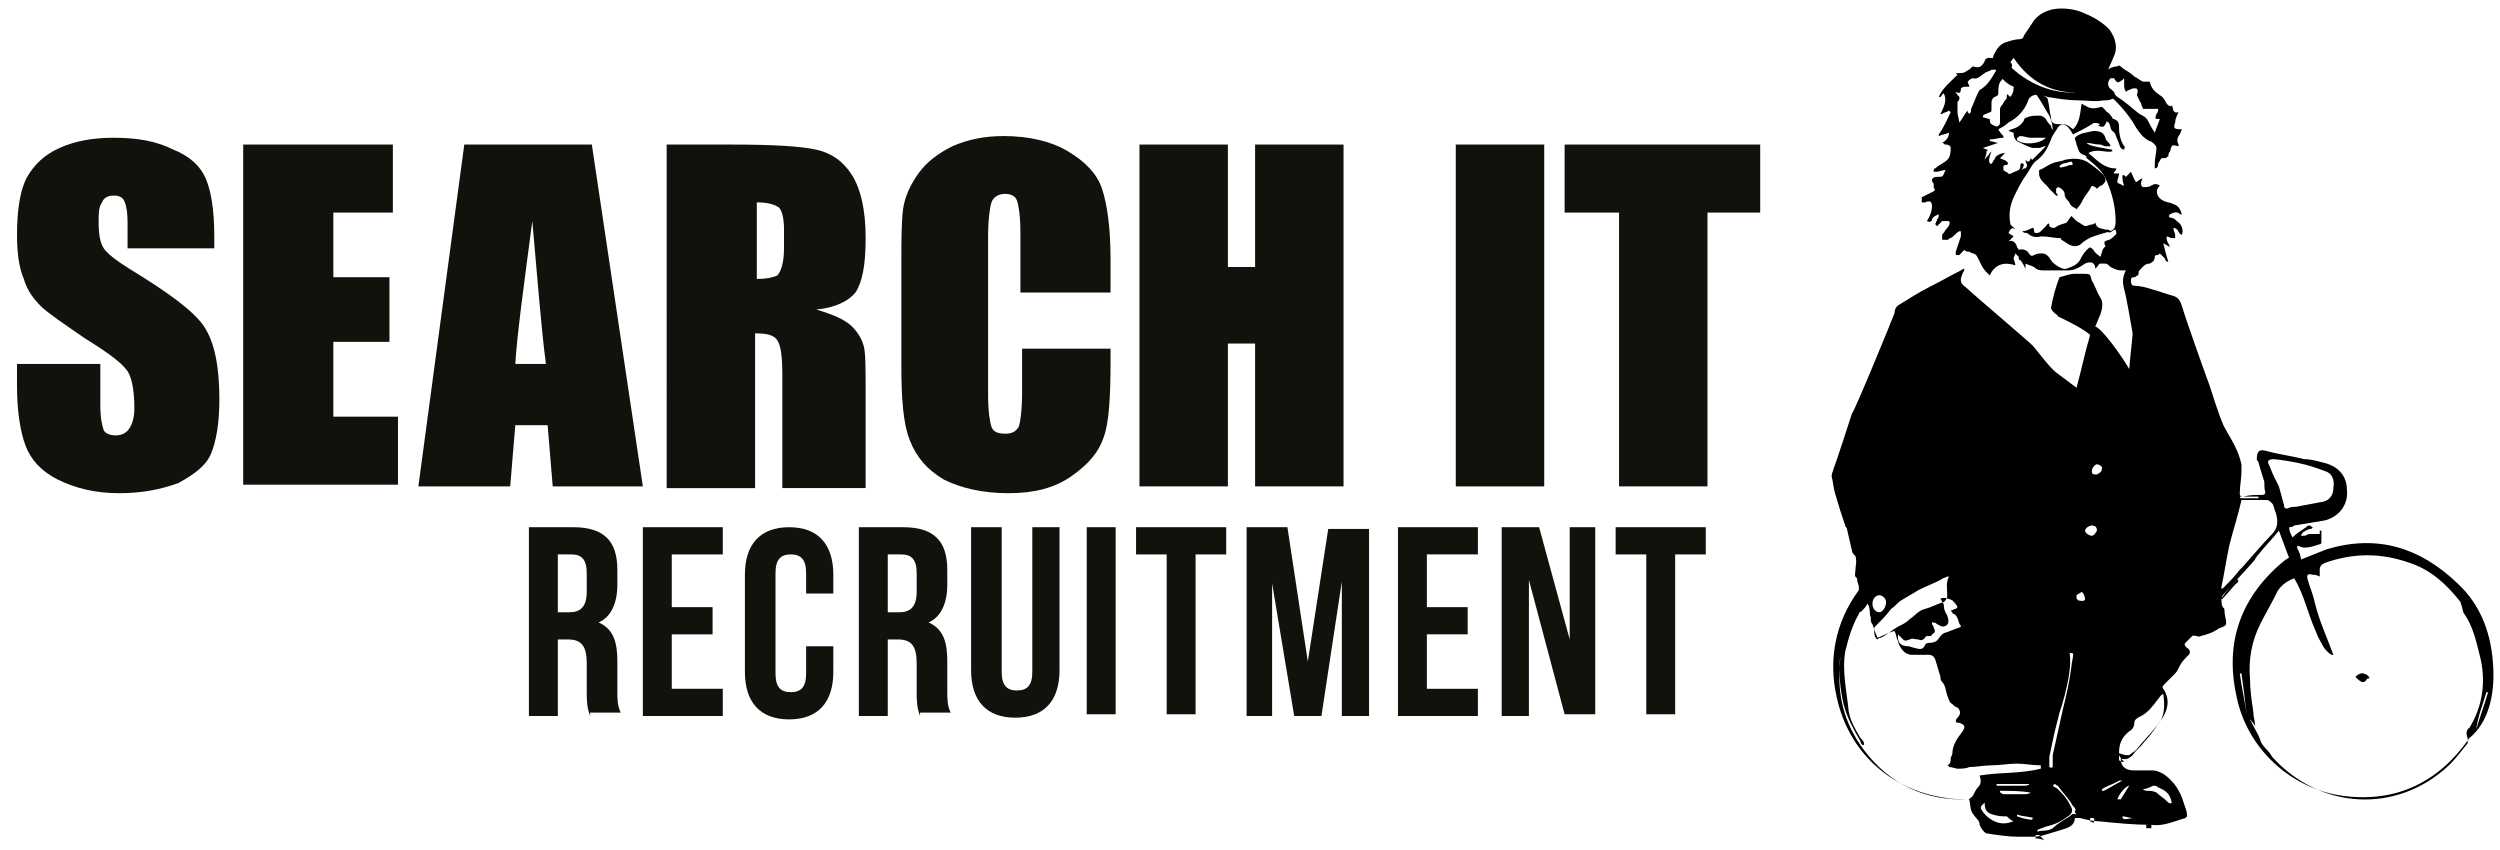 <svg version="1.1" id="Warstwa_1" xmlns="http://www.w3.org/2000/svg" xmlns:xlink="http://www.w3.org/1999/xlink" x="0px" y="0px"
	 width="147px" height="50px" viewBox="0 0 147 50" enable-background="new 0 0 147 50" xml:space="preserve">
<g>
	<g>
		<path fill="#13110C" d="M12.4,14.6H7.5v-1.5c0-0.7-0.1-1.1-0.2-1.3c-0.1-0.2-0.3-0.3-0.6-0.3c-0.3,0-0.6,0.1-0.7,0.4
			c-0.2,0.3-0.2,0.6-0.2,1.2c0,0.7,0.1,1.2,0.3,1.5c0.2,0.3,0.7,0.7,1.5,1.2c2.3,1.4,3.8,2.5,4.4,3.4c0.6,0.9,0.9,2.3,0.9,4.3
			c0,1.4-0.2,2.5-0.5,3.2c-0.3,0.7-1,1.2-1.9,1.7C9.4,28.8,8.3,29,7,29c-1.4,0-2.6-0.3-3.6-0.8c-1-0.5-1.6-1.2-1.9-2
			c-0.3-0.8-0.5-2-0.5-3.5v-1.3h4.9v2.4c0,0.8,0.1,1.2,0.2,1.5c0.1,0.2,0.4,0.3,0.7,0.3c0.3,0,0.6-0.1,0.8-0.4
			c0.2-0.3,0.3-0.7,0.3-1.2c0-1.2-0.2-2-0.5-2.3c-0.3-0.4-1.1-1-2.4-1.8c-1.3-0.9-2.2-1.5-2.6-1.9c-0.4-0.4-0.8-0.9-1-1.6
			c-0.3-0.7-0.4-1.6-0.4-2.6c0-1.5,0.2-2.7,0.6-3.4c0.4-0.7,1-1.3,1.9-1.7c0.9-0.4,1.9-0.6,3.2-0.6c1.4,0,2.5,0.2,3.5,0.7
			c1,0.4,1.6,1,1.9,1.7c0.3,0.7,0.5,1.8,0.5,3.4V14.6z"/>
		<path fill="#13110C" d="M14.4,8.5h8.7v4h-3.5v3.8h3.3v3.8h-3.3v4.4h3.8v4h-9.1V8.5z"/>
		<path fill="#13110C" d="M34.8,8.5l3,20.1h-5.3L32.2,25h-1.9L30,28.6h-5.4l2.7-20.1H34.8z M32.1,21.4c-0.3-2.3-0.5-5.1-0.8-8.4
			c-0.5,3.8-0.9,6.7-1,8.4H32.1z"/>
		<path fill="#13110C" d="M39.3,8.5H43c2.5,0,4.1,0.1,5,0.3c0.9,0.2,1.6,0.7,2.1,1.5c0.5,0.8,0.8,2,0.8,3.7c0,1.6-0.2,2.6-0.6,3.2
			c-0.4,0.5-1.2,0.9-2.3,1c1,0.3,1.7,0.6,2.1,1c0.4,0.4,0.6,0.8,0.7,1.2c0.1,0.4,0.1,1.4,0.1,3v5.3h-4.9v-6.7c0-1.1-0.1-1.7-0.3-2
			c-0.2-0.3-0.6-0.4-1.3-0.4v9.1h-5.2V8.5z M44.5,11.9v4.5c0.6,0,1-0.1,1.2-0.2c0.2-0.2,0.4-0.7,0.4-1.6v-1.1c0-0.6-0.1-1.1-0.3-1.3
			C45.5,12,45.1,11.9,44.5,11.9z"/>
		<path fill="#13110C" d="M65.2,17.2h-5.2v-3.5c0-1-0.1-1.6-0.2-1.9c-0.1-0.3-0.4-0.4-0.7-0.4c-0.4,0-0.7,0.2-0.8,0.5
			c-0.1,0.3-0.2,1-0.2,2v9.3c0,1,0.1,1.6,0.2,1.9c0.1,0.3,0.4,0.4,0.8,0.4c0.4,0,0.6-0.1,0.8-0.4c0.1-0.3,0.2-1,0.2-2.1v-2.5h5.2
			v0.8c0,2.1-0.1,3.6-0.4,4.4c-0.3,0.9-0.9,1.6-1.9,2.3c-1,0.7-2.2,1-3.7,1c-1.5,0-2.8-0.3-3.8-0.8c-1-0.6-1.6-1.3-2-2.3
			s-0.5-2.5-0.5-4.4v-5.9c0-1.4,0-2.5,0.1-3.3c0.1-0.7,0.4-1.4,0.9-2.1c0.5-0.7,1.2-1.2,2-1.6c0.9-0.4,1.9-0.6,3-0.6
			c1.5,0,2.8,0.3,3.8,0.9c1,0.6,1.7,1.3,2,2.2c0.3,0.9,0.5,2.3,0.5,4.1V17.2z"/>
		<path fill="#13110C" d="M79,8.5v20.1h-5.2v-8.4h-1.6v8.4H67V8.5h5.2v7.2h1.6V8.5H79z"/>
		<path fill="#13110C" d="M90.8,8.5v20.1h-5.2V8.5H90.8z"/>
		<path fill="#13110C" d="M103.5,8.5v4h-3.1v16.1h-5.2V12.5H92v-4H103.5z"/>
	</g>
	<g>
		<path fill="#13110C" d="M34.7,42.1c-0.1-0.3-0.2-0.5-0.2-1.4V39c0-1-0.3-1.4-1.1-1.4h-0.6v4.5h-1.7V31h2.6c1.8,0,2.6,0.8,2.6,2.5
			v0.9c0,1.1-0.4,1.9-1.1,2.2c0.9,0.4,1.1,1.2,1.1,2.3v1.7c0,0.5,0,0.9,0.2,1.3H34.7z M32.8,32.6V36h0.7c0.6,0,1-0.3,1-1.2v-1.1
			c0-0.8-0.3-1.1-0.9-1.1H32.8z"/>
		<path fill="#13110C" d="M39.5,35.7h2.4v1.6h-2.4v3.2h3v1.6h-4.7V31h4.7v1.6h-3V35.7z"/>
		<path fill="#13110C" d="M49,38v1.5c0,1.8-0.9,2.8-2.6,2.8c-1.7,0-2.6-1-2.6-2.8v-5.7c0-1.8,0.9-2.8,2.6-2.8c1.7,0,2.6,1,2.6,2.8
			v1.1h-1.6v-1.2c0-0.8-0.3-1.1-0.9-1.1c-0.6,0-0.9,0.3-0.9,1.1v5.9c0,0.8,0.3,1.1,0.9,1.1c0.6,0,0.9-0.3,0.9-1.1V38H49z"/>
		<path fill="#13110C" d="M54.1,42.1c-0.1-0.3-0.2-0.5-0.2-1.4V39c0-1-0.3-1.4-1.1-1.4h-0.6v4.5h-1.7V31h2.6c1.8,0,2.6,0.8,2.6,2.5
			v0.9c0,1.1-0.4,1.9-1.1,2.2c0.9,0.4,1.1,1.2,1.1,2.3v1.7c0,0.5,0,0.9,0.2,1.3H54.1z M52.2,32.6V36h0.7c0.6,0,1-0.3,1-1.2v-1.1
			c0-0.8-0.3-1.1-0.9-1.1H52.2z"/>
		<path fill="#13110C" d="M58.9,31v8.5c0,0.8,0.3,1.1,0.9,1.1c0.6,0,0.9-0.3,0.9-1.1V31h1.6v8.4c0,1.8-0.9,2.8-2.6,2.8
			c-1.7,0-2.6-1-2.6-2.8V31H58.9z"/>
		<path fill="#13110C" d="M63.9,31h1.7v11h-1.7V31z"/>
		<path fill="#13110C" d="M66.8,31h5.3v1.6h-1.8v9.4h-1.7v-9.4h-1.8V31z"/>
		<path fill="#13110C" d="M76.9,38.9l1.2-7.8h2.4v11h-1.6v-7.9l-1.2,7.9h-1.6l-1.3-7.8v7.8h-1.5V31h2.4L76.9,38.9z"/>
		<path fill="#13110C" d="M83.9,35.7h2.4v1.6h-2.4v3.2h3v1.6h-4.7V31h4.7v1.6h-3V35.7z"/>
		<path fill="#13110C" d="M89.9,34.1v8h-1.6V31h2.2l1.8,6.6V31h1.5v11h-1.8L89.9,34.1z"/>
		<path fill="#13110C" d="M95,31h5.3v1.6h-1.8v9.4h-1.7v-9.4H95V31z"/>
	</g>
	<g>
		<g>
			<path fill-rule="evenodd" clip-rule="evenodd" d="M146.6,39.2c-0.1-1.9-0.7-3.6-2.1-4.9c-2.2-2.1-4.7-2.9-7.7-2
				c-0.5,0.2-1,0.4-1.5,0.6c0-0.1-0.1-0.5-0.2-0.6c-0.1-0.4,0.1-0.1,0.4-0.1c0.3,0,0.6-0.1,0.9-0.2c0.1,0,0.1-0.1,0.1-0.2
				c0-0.2,0-0.4,0-0.6c0,0,0,0-0.1,0c0,0.1,0,0.2,0,0.2c-0.2,0-0.4,0-0.6,0c-0.1,0-0.2,0.1-0.3,0.1c-0.1,0-0.1,0-0.2,0
				c0-0.1,0.1-0.1,0.1-0.2c0.2-0.1,0.3-0.2,0.5-0.2c0,0,0.1-0.1,0.1-0.1c-0.1,0-0.1-0.1-0.2-0.1c-0.1,0-0.1,0-0.2,0.1
				c-0.3,0.2-0.6,0.4-0.8,0.6c-0.1-0.2-0.2-0.4-0.2-0.6c0.1,0,0.2,0,0.3-0.1c0.6-0.1,1.2-0.2,1.8-0.3c0.8-0.2,1.4-0.9,1.3-1.8
				c0-0.8-0.5-1.4-1.4-1.6c-0.4-0.1-0.7-0.2-1.1-0.2c-0.8-0.2-1.6-0.3-2.3-0.5c-0.4-0.1-0.5,0.1-0.5,0.5c0,0.1,0.1,0.1,0.1,0.2
				c0.1,0.3,0.2,0.7,0.3,1c0.1,0.2,0,0.5,0.1,0.7c0,0.1,0,0.2-0.2,0.2c-0.4,0-0.7,0-1.1,0.1c-0.2,0-0.2-0.1-0.2-0.2
				c0-0.4,0.1-0.9,0.1-1.3c0-0.1,0-0.3,0-0.4c-0.1-0.4-0.2-0.7-0.4-1.1c-0.2-0.4-0.7-1.2-0.7-1.3c-0.2-0.4-0.7-2-0.8-2.3
				c-0.3-0.8-1.4-3.9-1.6-4.6c-0.1-0.3-0.2-0.5-0.5-0.6c-0.4-0.1-0.9-0.3-1.3-0.4c-0.3-0.1-0.7-0.2-1-0.2c-0.2,0-0.2-0.2-0.2-0.3
				c0-0.1,0-0.2,0.2-0.2c0.1,0,0.1-0.1,0.2-0.1c0.1-0.1,0-0.2,0.1-0.3c0.2-0.2,0.3-0.4,0.6-0.4c0.2-0.1,0.3-0.2,0.3-0.4
				c0,0,0-0.1,0.1-0.1c0.1,0,0.1,0,0.2-0.1c0.1,0.1,0.2,0.2,0.3,0.3c0,0.1,0.1,0.2,0.2,0.2c-0.1-0.3-0.2-0.7-0.3-1.1
				c0.2,0.1,0.3,0.2,0.4,0.2c0,0,0,0,0,0c-0.1-0.2-0.2-0.3-0.2-0.5c0,0,0,0,0-0.1c0.1,0,0.2,0.1,0.3,0.1c0.1,0,0.1,0,0.2,0
				c0-0.1,0-0.1,0-0.2c0-0.1-0.1-0.2-0.1-0.4c0.3,0,0.3,0.4,0.5,0.4c0.1-0.3,0-0.6-0.3-0.8c-0.1-0.1-0.2-0.2-0.4-0.2
				c-0.1-0.1-0.1-0.1,0-0.2c0.2-0.1,0.4-0.2,0.6,0c0,0,0.1,0,0.1,0c-0.1-0.3-0.2-0.5-0.5-0.6c-0.2-0.1-0.4-0.1-0.6-0.2
				c-0.4-0.2-0.5-0.6-0.2-0.9c-0.2-0.1-0.3-0.1-0.5,0c-0.1,0.1-0.3,0.1-0.4,0.1c-0.2,0-0.2-0.1-0.2-0.2c0-0.1,0-0.2,0.1-0.3
				c-0.2,0-0.3,0.2-0.4,0.2c-0.1-0.1-0.2-0.4-0.3-0.6c-0.1,0.1-0.2,0.2-0.3,0.3c0,0-0.1-0.1-0.1-0.1c0,0,0,0-0.1,0
				c0,0.2,0,0.4,0.1,0.6c0,0,0,0-0.1,0c-0.1-0.1-0.3-0.1-0.3-0.2c0-0.2,0.1-0.3,0.1-0.5c-0.1,0-0.2,0-0.3,0c0,0,0,0,0-0.1
				c0,0,0.1,0,0.1-0.1c0,0,0.1-0.1,0-0.1c-0.7,0-1.1-0.5-1.6-0.9c0.5-0.3,1,0,1.4-0.1c0,0,0-0.1,0-0.1c-0.5-0.1-1.4-0.2-1.5-0.4
				c0.2,0,0.5,0.1,0.8,0.1c0.1,0,0.2,0.1,0.3,0.1c0.1,0,0.2,0,0.3,0c0-0.1-0.1-0.2-0.1-0.2c-0.1-0.1-0.2-0.2-0.2-0.3
				c-0.1-0.3-0.3-0.4-0.7-0.4c-0.4,0.1-0.8,0.1-1.1,0.4c0,0.1,0.1,0.3,0.1,0.4c0.1,0.2,0.1,0.5,0.4,0.6c0.1,0,0.2,0.1,0.2,0.2
				c0.5,0.4,1,0.8,1.2,1.4c0.3,0.7,0.5,1.5,0.5,2.3c0,0.4-0.1,0.6-0.5,0.6c0,0,0,0,0,0c0.2,0.2,0.3-0.1,0.5-0.1c0,0.1,0.1,0.2,0,0.3
				c-0.1,0.1-0.3,0.3-0.4,0.3c-0.3,0.1-0.3,0.1-0.2,0.4c-0.2,0.1-0.2,0.4-0.3,0.6c-0.1-0.1-0.3-0.2-0.4-0.4c-0.2-0.2-0.2-0.2-0.4,0
				c-0.2,0.2-0.3,0.4-0.4,0.6c-0.2,0.3-0.5,0.4-0.8,0.5c-0.2,0.1-0.8-0.3-0.9-0.5c-0.1-0.2-0.3-0.4-0.5-0.4c-0.2,0-0.3,0-0.5,0.1
				c-0.2,0.1-0.2,0-0.3-0.1c-0.1-0.2-0.4-0.3-0.6-0.2c0-0.1-0.1-0.1-0.1-0.2c-0.1-0.3-0.3-0.4-0.5-0.3c0,0,0,0,0,0
				c0.1-0.1,0.2-0.2,0.3-0.3c-0.1-0.1-0.2-0.1-0.3-0.2c0.1-0.2,0.2-0.4,0.4-0.2c-0.1-0.2-0.3-0.2-0.3-0.4c-0.1-0.6,0-1.1,0.3-1.7
				c0.2-0.4,0.4-0.8,0.7-1.2c0.2-0.3,0.3-0.6,0.6-0.8c0.4-0.3,0.6-0.7,0.8-1.2c0.1-0.3,0.3-0.5,0.4-0.7c0.2-0.3,0.5-0.2,0.7,0.1
				c0.1,0.1,0.1,0.2,0.2,0.3c0.4-0.2,0.8-0.4,1.1-0.6c0.1-0.1,0.3-0.1,0.5,0c0,0-0.1,0-0.1,0.1c0.3,0.1,0.3,0.1,0.5-0.3
				c0,0,0,0.1,0.1,0.1c0.1,0.2,0.1,0.4,0.2,0.5c0.2,0.1,0.2,0.3,0.3,0.5c0.1,0.2,0.1,0.3,0.2,0.5c0,0,0.1,0.1,0.2,0.1
				c0-0.1,0.1-0.2,0-0.2c-0.2-0.3-0.3-0.7-0.3-1.1c0-0.2,0-0.4-0.3-0.5c0,0-0.1,0-0.1-0.1c-0.1-0.1-0.2-0.3-0.3-0.3
				c-0.1-0.1-0.3-0.4-0.4-0.3c-0.4,0.1-0.6,0.1-0.9-0.1c-0.1,0-0.1-0.1-0.2-0.1c-0.1,0.6-0.1,1.1-0.5,1.5c-0.4-0.3-0.4-0.3-0.8-0.3
				c-0.4,0-0.5-0.1-0.5-0.4c-0.1-0.4-0.1-0.7-0.2-1.1c0-0.1-1.4-0.8-1.4-0.8c0-0.1-0.1-0.2-0.2-0.2c-0.2,0-0.4,0.2-0.4,0.4
				c0,0.2-0.1,0.4-0.2,0.5C118,5.5,118,5.5,118,5.7c0,0.1,0,0.1-0.1,0.2c-0.1,0.1-0.1,0.2-0.2,0.3c-0.1,0.1-0.1,0.2-0.1,0.3
				c0,0,0,0,0,0.1c0,0.2,0,0.4,0,0.6c0,0.2-0.2,0.3-0.3,0.2C117,7.3,117,7.2,117,7c-0.1,0-0.3-0.1-0.4-0.1c0,0,0,0,0-0.1
				c0.1-0.1,0.2-0.1,0.4-0.2c0.1,0,0.1-0.1,0.1-0.2c0-0.1,0-0.3,0-0.4c0-0.1,0.1-0.3,0.2-0.3c0.2-0.1,0.2-0.1,0.2-0.3
				c0-0.2,0-0.5,0.2-0.7c0.4-0.4,0.9-0.9,0.4-1.1c-0.3-0.1-0.7-0.2-1.1-0.2c-0.2,0-0.3,0.1-0.3,0.2c-0.2,0.4-0.4,0.4-0.7,0.3
				c-0.1,0.1-0.2,0.2-0.4,0.3c-0.1,0.1-0.3,0.1-0.5,0.1c0,0,0,0-0.1,0c0,0,0.1,0.1,0.1,0.1c-0.4,0.4-0.9,0.8-1.1,1.3c0,0,0,0,0.1,0
				c0.1-0.1,0.1-0.2,0.2-0.2c0.2,0.4,0,0.8-0.2,1.2c0,0,0,0,0.1,0c0.1-0.1,0.3-0.1,0.4-0.2c0,0,0,0,0.1,0.1
				c-0.2,0.4-0.4,0.9-0.7,1.3c0,0,0,0.1,0,0.1c0.2-0.1,0.4-0.1,0.6-0.2c0,0.3-0.2,0.5-0.4,0.6c0.1,0,0.1,0.1,0.2,0.1
				c0.2,0,0.3,0.1,0.3,0.2c0,0.2,0,0.5-0.2,0.7c-0.2,0.2-0.5,0.3-0.7,0.5c-0.1,0-0.1,0.1-0.1,0.2c0.1,0,0.1,0,0.2,0
				c0.1,0,0.3-0.1,0.5-0.1c-0.2,0.4-0.1,0.4-0.5,0.4c-0.2,0-0.3,0.1-0.3,0.2c0,0.1,0.1,0.2,0.1,0.2c0,0,0,0.1,0,0.1c0,0,0,0.1,0,0.1
				c0.1,0.2,0.1,0.2-0.1,0.3c-0.2,0.1-0.4,0.2-0.6,0.3c0,0,0,0.2,0,0.3c0.1,0,0.1,0,0.2,0c0.2-0.1,0.4-0.1,0.4,0.2
				c0,0.3-0.1,0.6-0.3,0.9c0.2,0.1,0.3,0,0.3-0.1c0.1-0.2,0.2-0.2,0.4-0.3c0,0.1,0,0.2-0.1,0.3c0,0.1-0.1,0.2-0.1,0.3
				c0,0,0,0,0.1,0.1c0.1-0.1,0.2-0.2,0.3-0.3c0.1,0,0.3,0,0.4,0c0.1,0.1,0,0.3-0.1,0.4c-0.1,0.1-0.2,0.3-0.3,0.4c0,0.1,0,0.2,0,0.3
				c0.1,0,0.2,0,0.3,0c0.1,0,0.1-0.1,0.2-0.1c0.2-0.1,0.3-0.3,0.5-0.4c0,0,0,0,0.1,0c0,0.1,0,0.2,0,0.3c-0.1,0.3-0.2,0.6-0.3,0.9
				c0,0.1,0,0.2,0,0.2c0.1,0,0.2,0,0.2,0c0.1-0.1,0.2-0.2,0.3-0.3c0.1,0.1,0.2,0.1,0.3,0.1c0.1,0.1,0.3,0.1,0.4,0.2
				c0.2,0.3,0.3,0.7,0.6,1c0.1,0.1,0.1,0.1,0.2,0.2c0.3-0.7,0.9-0.8,1.5-0.6c0-0.2-0.1-0.3-0.1-0.4c0-0.1,0.1-0.2,0.1-0.3
				c0.1,0.1,0.1,0.1,0.2,0.2c0,0.1,0,0.2,0.1,0.2c0.1,0.1,0.2,0.3,0.3,0.5c0,0,0-0.2,0-0.3c0.2,0.1,0.3,0.1,0.5,0.2
				c0.2,0.2,0.4,0.2,0.6,0.2c0.3,0,0.6,0,0.9,0c0.2,0,0.3,0,0.5,0c0.4,0,0.7-0.2,1-0.4c0.2-0.1,0.4-0.1,0.5,0
				c0.1,0.1,0.1,0.2,0.1,0.3c0,0,0.1-0.1,0.1-0.1c0.1-0.1,0.1-0.2,0.2-0.2c0.1,0,0.2,0,0.3,0c0.1,0,0.2,0.1,0.3,0.2
				c0.2,0.1,0.4,0.2,0.6,0.2c0.1,0,0.2,0,0.3,0c-0.2,0.4-0.2,0.7-0.1,1.1c0.1,0.3,0.4,2,0.5,2.6c0,0.2-0.2,1.9-0.2,2.1
				c-0.4-0.7-1.6-2.4-2-2.5c0.1-0.2,0.2-0.5,0.3-0.7c0.1-0.3,0.2-0.7,0-1c-0.2-0.3-0.3-0.7-0.5-1c-0.1-0.4-0.1-0.4-0.5-0.4
				c0,0-0.1,0-0.1,0c-0.1,0-0.3,0-0.4,0c-0.3,0-0.5,0.1-0.9,0.2c-0.2,0.5-0.4,1.2-0.5,1.8c0,0.1,0.1,0.2,0.2,0.3
				c0.1,0.1,0.2,0.1,0.2,0.2c0.2,0.1,1.5,0.7,1.9,1.1c-0.3,1-0.5,2-0.8,3.1c-0.4-0.3-0.8-0.6-1.2-0.9c-0.4-0.3-1.2-1.4-1.4-1.6
				c-0.3-0.3-3.6-3.1-3.9-3.4c-0.3-0.2-0.4-0.4-0.2-0.8c0-0.1,0.1-0.1,0.1-0.3c-0.1,0-0.2,0.1-0.2,0.1c-0.6,0.3-1.3,0.7-1.9,1
				c-0.6,0.3-1.2,0.7-1.7,1c-0.2,0.1-0.3,0.3-0.3,0.5c-0.1,0.3-2.4,5.9-2.5,5.9c-0.1,0.3-0.9,2.8-1.1,3.3c0,0.1-0.1,0.2-0.1,0.4
				c0.1,0.4,0.1,0.7,0.2,1c0.1,0.3,0.2,0.7,0.3,1c0.1,0.3,0.2,0.6,0.3,0.9c0,0.1,0.1,0.1,0.1,0.2c0.1,0.4,0.2,0.9,0.3,1.3
				c0,0.1,0.1,0.2,0.2,0.3c0.1,0.3,0,0.6,0,0.8c0,0.2-0.1,0.4,0.1,0.5c0,0,0,0.1,0,0.1c0,0.1,0.1,0.3,0.1,0.4c0,0.1,0,0.2,0,0.2
				c-1.4,1.9-1.8,4.1-1.3,6.3c0.7,3.2,3.1,5.4,6.3,5.9c0.5,0.1,1,0.1,1.5,0.1c0.1,0.8,0.1,0.7,0.4,1.1c0.1,0.1,0.2,0.2,0.2,0.4
				c0.1,0.2,0.2,0.4,0.4,0.5c0.6,0.1,1.3,0.2,1.9,0.2c0.2,0,0.4,0,0.6,0c0.3,0,0.6,0,0.9-0.1c0.3-0.1,0.7-0.2,1-0.3
				c0.3-0.1,0.8-0.2,0.8-0.7c0.1,0,0.2,0,0.3,0c0.4,0.1,0.8,0.2,1.2,0.2c1,0.1,2,0.2,3,0.2c0.7,0.1,1.3-0.2,2-0.4
				c0,0,0.1-0.1,0.1-0.1c0-0.3-0.1-0.5-0.2-0.8c-0.2-0.7-0.6-1.3-1.2-1.7c-0.2-0.1-0.4-0.2-0.6-0.2c-0.4,0-0.7,0-1.1,0
				c-0.5,0-0.8-0.2-0.8-0.7c0.3,0.1,0.5,0,0.7-0.2c0.2-0.3,0.5-0.5,0.7-0.8c0.4-0.4,0.7-0.9,1-1.3c0.4-0.6,0.5-1.2,0.1-1.8
				c-0.1-0.1,0-0.2,0.1-0.3c0.2-0.2,0.4-0.4,0.6-0.6c0.1-0.1,0.2-0.3,0.3-0.5c0.1-0.2,0.3-0.4,0.5-0.6c0.1-0.1,0.1-0.3-0.1-0.4
				c-0.1-0.1-0.2-0.2-0.1-0.3c0.1-0.1,0.3-0.3,0.4-0.4c0.1-0.1,0.4,0.1,0.5,0c0.4-0.1,0.7-0.2,1-0.4c0.1-0.1,0.3-0.1,0.4-0.2
				c0.1,0,0.1-0.2,0.1-0.2c0-0.2-0.1-0.4-0.1-0.7c0-0.1,0-0.1-0.1-0.2c-0.1-0.2-0.1-0.5,0-0.7c0.6-0.7,1.3-1.4,1.9-2.1
				c0-0.1,0.1-0.1,0.1-0.2c0.1-0.1,0.1-0.1,0.1-0.1c0.4-0.5,0.8-0.9,1.2-1.4c0.2,0.5,0.4,1.1,0.6,1.6c0,0,0,0,0,0
				c-0.1,0-0.1,0.1-0.2,0.1c-2.6,2.1-3.6,4.8-2.9,8c0.6,3.1,3.2,5.5,6.3,5.9c3.1,0.4,5.6-0.8,7.4-3.4
				C146.3,42.5,146.7,40.9,146.6,39.2z M118.7,8.3c-0.1,0-0.1-0.1-0.1-0.2c0.1,0,0.1-0.1,0.2-0.1c0.2,0,0.4,0.1,0.6,0.1
				c0.3,0,0.6,0,0.9,0C119.9,8.5,119,8.5,118.7,8.3z M115.9,6.4c0,0.1,0,0.2-0.1,0.3c0,0-0.1-0.1-0.1-0.1c0,0,0,0,0,0c0,0,0,0,0-0.1
				c-0.2,0.2-0.3,0.5-0.5,0.7c0-0.2-0.1-0.4-0.1-0.6c0-0.1,0-0.3,0-0.4c0-0.1,0-0.2,0-0.2c0.1-0.1,0.2-0.3,0-0.4
				c0-0.1-0.1-0.1-0.1-0.2c0,0,0,0,0,0c0.2,0.1,0.3,0.1,0.3-0.2c0,0,0.1-0.1,0.2-0.1c0.1,0,0.2,0,0.3,0c0-0.1-0.1-0.2-0.1-0.3
				c0.1-0.1,0.2-0.2,0.3-0.2c0.3,0.1,0.5-0.2,0.7-0.3c0.1-0.1,0.3-0.1,0.4-0.2c0.1,0,0.2,0,0.3,0c-0.3,0.5-0.5,0.9-1,1.2
				C116.2,5.6,116.1,6,115.9,6.4z M118.1,10.2c-0.1-0.1-0.2-0.1-0.3-0.2c0,0,0-0.1,0-0.2c0-0.1,0.1-0.1,0.2-0.1
				c0.1-0.1,0.1-0.1,0-0.2c-0.1-0.1-0.2-0.1-0.4-0.2c0.1-0.1,0.2-0.2,0.3-0.3c-0.2,0-0.5,0.1-0.6,0.3c0,0.1-0.1,0.1-0.1,0.2
				c-0.1,0.1-0.1,0.2-0.2,0.1c-0.1-0.2,0-0.4,0.1-0.7c0,0-0.1,0.1-0.1,0.1c-0.1,0.2-0.2,0.2-0.3,0.4c0,0,0,0,0,0
				c0-0.1,0.1-0.3,0.1-0.4c0-0.1,0-0.1,0.1-0.2c-0.1,0-0.1,0-0.3-0.1c0.3-0.1,0.6-0.2,0.9-0.3c-0.2,0-0.3-0.1-0.5-0.1c0,0,0,0,0-0.1
				c0.3,0,0.5-0.1,0.8-0.1c0,0,0-0.1,0-0.1c-0.1-0.1-0.2-0.2-0.3-0.4c0.2-0.1,0.4-0.2,0.6-0.4c0.6-0.3,1-0.8,1.2-1.4
				c0.1-0.1,0.2-0.2,0.3-0.2c0.2-0.1,0.2,0.1,0.3,0.2c0.2,0.3,0.4,0.7,0.6,1c0.1,0.2,0.2,0.6,0.2,0.8c0,0.1-0.1-0.1-0.1-0.2
				c-0.1-0.1-0.2-0.2-0.3-0.4c-0.1-0.1-0.2-0.2-0.4-0.2c-0.2,0-0.5,0-0.7,0.1c-0.1,0-0.2,0.1-0.2,0.2c-0.2,0.3-0.4,0.4-0.7,0.5
				c0,0-0.1,0-0.2,0.1c0.1,0,0.2,0.1,0.3,0.1c0,0.3,0.1,0.5,0.4,0.6c0.2,0.1,0.4,0.2,0.7,0.3c0.1,0,0.3,0,0.4,0
				c0.1,0,0.2-0.1,0.4-0.1c0,0,0,0,0,0c-0.3,0.3-0.5,0.5-0.8,0.8c0,0-0.1-0.1-0.1-0.1c0,0.1-0.1,0.2-0.1,0.2c-0.1,0-0.1,0-0.2-0.1
				c0,0.2,0.2,0.3,0,0.5c-0.1,0-0.1,0-0.2,0.1c0-0.1,0.1-0.2,0.1-0.3c0,0,0-0.1-0.1-0.1c0,0-0.1,0-0.1,0.1c0,0.1,0,0.2-0.1,0.3
				C118.2,10.2,118.1,10.3,118.1,10.2z M126.2,48.7c0-0.1,0-0.2,0-0.2c0.1,0,0.2,0,0.3,0c0,0.1,0,0.2,0,0.2
				C126.4,48.7,126.3,48.7,126.2,48.7z M126.6,46.2c0.1,0,0.2,0,0.3,0.1c0.5,0.2,0.7,0.4,0.8,0.9c-0.1,0.1-0.2,0-0.3-0.1
				c-0.2-0.2-0.4-0.3-0.6-0.5c-0.2-0.1-0.4-0.1-0.5-0.1c-0.1,0-0.2,0-0.3-0.1C126.2,46.4,126.4,46.3,126.6,46.2z M120.5,44.5
				c0.1-0.5,0.2-0.9,0.3-1.4c0.1-0.4,0.2-0.8,0.3-1.2c0.1-0.3,0.2-0.6,0.3-1c0.2-0.8,0.4-1.7,0.3-2.5c0,0,0,0,0,0
				c0.2,0,0.2,0,0.2,0.1c0,0.2-0.1,0.5-0.1,0.7c-0.1,0.8-0.3,1.7-0.5,2.5c-0.2,0.9-0.4,1.8-0.6,2.7c0,0.2,0,0.4,0,0.6
				c0,0.1,0,0.2-0.2,0.1C120.5,44.9,120.5,44.7,120.5,44.5z M115.1,35.7c0,0-0.1,0.1-0.1,0.1c-0.1,0-0.2,0.1-0.3,0.1
				c0.1,0.1,0.1,0.2,0.2,0.2c0.3,0.2,0.2,0.5,0.4,0.7c0,0,0,0.1-0.1,0.1c-0.3,0.1-0.5,0.2-0.8,0.3c-0.1,0-0.2,0.1-0.3,0.2
				c-0.2,0.3-0.3,0.4-0.7,0.4c-0.1,0-0.2,0.1-0.2,0.1c-0.1,0.3-0.3,0.3-0.6,0.2c-0.1,0-0.3-0.1-0.4-0.1c-0.4,0-0.6-0.2-0.6-0.5
				c0-0.1,0-0.1,0-0.2c0.1,0.1,0.1,0.1,0.2,0.2c0.2,0.2,0.2,0.2,0.5,0.1c0.1-0.1,0.3,0,0.5,0c0.2,0.1,0.3,0,0.4-0.1
				c0-0.1,0.1-0.1,0.2-0.1c0.1,0,0.2,0,0.2-0.1c0.2-0.1,0.2-0.2,0.1-0.4c0-0.1-0.1-0.2-0.1-0.2c0,0,0,0,0-0.1c0.1,0,0.2,0,0.3,0.1
				c0.2,0.1,0.3,0.2,0.5,0.1c0.2-0.1,0.2-0.3,0.1-0.6c-0.1-0.2-0.2-0.3-0.2-0.6c0-0.1-0.1-0.2-0.2-0.4c0.2-0.1,0.5,0,0.7,0.1
				C115.1,35.6,115.1,35.7,115.1,35.7z M111.8,35.3c0.3-0.2,0.7-0.4,1-0.6c0.4-0.2,0.9-0.4,1.3-0.6c0.1-0.1,0.2-0.1,0.4-0.2
				c0,0,0,0,0.1,0c-0.2,0.4-0.1,0.7-0.1,1.1c0,0.2-0.1,0.3-0.2,0.4c-0.4,0.1-0.7,0.3-1.1,0.4c-0.4,0.1-0.6,0.4-0.9,0.6
				c-0.2,0.2-0.4,0.3-0.6,0.4c-0.4,0.2-0.7,0.5-1.1,0.7c-0.1,0-0.1,0-0.2,0.1c-0.2-0.1-0.2-0.4-0.2-0.6c0-0.1,0-0.1,0.1-0.2
				c0.3-0.3,0.6-0.6,0.9-1C111.5,35.6,111.6,35.4,111.8,35.3z M110.5,35c0.2,0,0.4,0.2,0.4,0.4c0,0.3-0.2,0.6-0.4,0.6
				c-0.2,0-0.4-0.2-0.4-0.5C110.1,35.2,110.3,35,110.5,35z M118.4,48.3c-0.1,0-0.3,0.1-0.4,0.1c-0.6,0.1-1.2-0.3-1.5-0.8
				c-0.1-0.2,0.1-0.3,0.2-0.4c0,0.4,0.1,0.6,0.5,0.7c0.3,0.1,0.5,0.1,0.8,0.1C118.1,48.1,118.2,48.2,118.4,48.3
				C118.4,48.2,118.4,48.3,118.4,48.3z M119.1,46.2c-0.4,0-0.8,0-1.2,0c-0.2,0-0.3,0-0.5,0c0,0,0-0.1,0-0.1c0.6,0,1.2,0,1.9,0
				c0,0,0,0,0,0.1C119.3,46.1,119.2,46.2,119.1,46.2z M119.4,46.6C119.4,46.6,119.4,46.6,119.4,46.6c-0.1,0.1-0.3,0.1-0.4,0.1
				c-0.4,0-0.8,0-1.2,0c-0.1,0-0.1-0.1-0.2-0.1c0,0,0-0.1,0-0.1C118.2,46.5,118.8,46.5,119.4,46.6z M119.5,48.2
				c-0.3,0-0.6-0.1-0.9-0.2c0,0,0-0.1,0-0.1c0.3,0.1,0.6,0.1,1,0.2C119.5,48.1,119.5,48.1,119.5,48.2z M116.4,45.6
				C116.4,45.7,116.4,45.7,116.4,45.6c0.1,0.3,0.1,0.5-0.1,0.7c-0.1,0.1-0.2,0.3-0.3,0.5c-0.1,0.1-0.2,0.2-0.3,0.2
				c-2.5,0.1-4.6-0.9-6.1-2.9c-1.2-1.6-1.6-3.3-1.4-5.3c0,0,0-0.1,0-0.1c0,0,0-0.1,0-0.1c-0.1,1,0,1.9,0.2,2.8
				c0.2,0.8,0.6,1.5,1,2.2c0,0.1,0.1,0.2,0.1,0.2c0,0,0.1,0,0.1,0c0,0,0-0.1,0-0.1c0-0.1-0.1-0.2-0.2-0.3c-0.3-0.5-0.6-1-0.7-1.6
				c-0.1-1.1-0.4-2.3-0.2-3.5c0.2-0.8,0.4-1.5,0.8-2.2c0-0.1,0.1-0.1,0.2-0.2c0.1-0.1,0.2-0.2,0.3-0.4c0.2,0.2,0.1,0.6,0.2,0.8
				c0,0.2,0,0.3,0.1,0.4c0.1,0.3,0.2,0.6,0.3,0.8c0.3-0.1,0.6-0.3,1-0.4c0.1,0.2,0.1,0.4,0.2,0.6c0.1,0.4,0.4,0.8,0.8,0.8
				c0.3,0,0.6,0,0.9,0c0.2,0,0.4,0,0.5,0.3c0.1,0.3,0.2,0.7,0.3,1c0,0.1,0,0.2,0.1,0.3c0.2,0.2,0.2,0.5,0.3,0.8
				c0.1,0.2,0.1,0.4,0.3,0.5c0.1,0.1,0.2,0.2,0.3,0.2c0.2,0.2,0.2,0.4,0,0.6c-0.1,0.1-0.1,0.2-0.1,0.2c0,0.1,0.1,0.1,0.2,0.1
				c0.3,0.1,0.4,0.2,0.2,0.5c-0.3,0.4-0.6,0.8-0.6,1.3c0,0.1-0.1,0.2-0.1,0.3c0,0.2,0,0.3-0.2,0.4c0.1,0,0.1,0.1,0.1,0.1
				c0.2,0,0.4,0.1,0.5,0.1c0.2,0,0.5,0,0.7-0.1c0.4,0,0.9-0.1,1.3-0.1c0.5,0,1-0.1,1.5-0.1c0.4,0,0.9,0.1,1.4,0.1c0,0.1,0,0.1,0,0.2
				C118.8,45.5,117.6,45.4,116.4,45.6z M119.7,49.3c0-0.1,0-0.1,0-0.2c0.1,0,0.2,0,0.2,0c0.1,0.1,0.2,0.2,0.3,0.3
				C119.9,49.3,119.8,49.3,119.7,49.3z M121.7,48c-0.3,0.2-0.7,0.4-1,0.7c-0.3,0.2-0.6,0.1-0.9,0.2c0,0,0-0.1,0-0.1
				c0.2-0.1,0.3-0.1,0.5-0.2c0.5-0.1,0.9-0.3,1.3-0.6c0.3-0.2,0.3-0.4,0.1-0.7c-0.2-0.4-0.4-0.6-0.7-0.9c-0.1-0.1-0.2-0.1-0.3-0.2
				c0,0,0,0,0.1-0.1c0.1,0,0.1,0.1,0.2,0.1c0.2,0.3,0.5,0.6,0.7,0.9c0.1,0.1,0.1,0.2,0.2,0.3c0.1,0.1,0.2,0.2,0.1,0.3
				c0,0,0,0.1,0.1,0.2C121.9,47.8,121.8,47.9,121.7,48z M122.2,35.3c0,0-0.1-0.1-0.1-0.1c0-0.1,0-0.2,0-0.2c0.1-0.1,0.2-0.1,0.3-0.2
				c0,0,0.1,0.1,0.1,0.1c0,0,0,0,0,0C122.7,35.3,122.6,35.4,122.2,35.3z M123.1,48.4c-0.1-0.1-0.2-0.1-0.2-0.1c0,0,0-0.2,0-0.2
				c0.1,0,0.1,0,0.2,0C123.2,48.2,123.1,48.3,123.1,48.4z M123,31.5c-0.2,0-0.4-0.2-0.4-0.3c0-0.1,0.2-0.3,0.4-0.3
				c0.2,0,0.3,0.1,0.3,0.3C123.2,31.4,123.1,31.5,123,31.5z M123.3,27.9c-0.2,0-0.3,0-0.3-0.2c0-0.2,0.2-0.4,0.3-0.4
				c0.1,0,0.3,0.1,0.3,0.2C123.6,27.7,123.5,27.8,123.3,27.9z M125.4,48.1C125.4,48.1,125.4,48.1,125.4,48.1
				c-0.5,0.1-0.6,0.1-0.6-0.1C125,48,125.2,48.1,125.4,48.1z M125.2,46.2c-0.2,0.3-0.3,0.5-0.5,0.8c-0.1,0-0.1,0-0.2,0
				C124.6,46.7,125,46.2,125.2,46.2z M124.8,45.9c-0.4,0.2-0.7,0.4-1.1,0.6c0,0-0.1,0-0.1,0c0,0,0-0.1,0-0.1c0.3-0.2,0.7-0.3,1-0.5
				C124.6,45.9,124.7,45.9,124.8,45.9z M124.9,44.8c-0.1,0-0.2,0-0.3-0.1c0-0.1,0-0.2,0-0.3C124.7,44.6,124.8,44.7,124.9,44.8
				C124.9,44.8,124.9,44.8,124.9,44.8z M126.8,42.7c-0.4,0.5-0.8,0.9-1.2,1.4c-0.1,0.1-0.3,0.2-0.4,0.3c0,0-0.1,0-0.2,0
				c-0.1,0-0.3-0.1-0.4-0.1c0-0.5,0.1-0.9,0.6-1.3c0.2-0.1,0.3-0.3,0.3-0.5c0-0.2,0.2-0.3,0.4-0.4c0.4-0.2,0.7-0.6,1-1
				c0.1-0.1,0.1-0.2,0.3-0.3C127.3,41.5,127.3,42.2,126.8,42.7z M131.8,29.2c0.3,0,0.6,0,1,0c0,0,0,0,0,0.1c0,0-0.1,0-0.1,0
				c-0.3,0-0.6,0-0.9,0c0,0-0.1,0-0.1-0.1C131.8,29.2,131.8,29.2,131.8,29.2z M131.5,34.3c-0.3,0.3-0.6,0.7-0.9,1
				c0-0.2,0.8-1.1,0.9-1.2C131.7,34,131.6,34.3,131.5,34.3z M133.6,31.4c-0.5,0.5-1.6,1.8-1.7,1.9c0,0,0,0,0,0c0,0-0.1,0.1-0.1,0.1
				c0,0-0.1,0.1-0.1,0.1l0,0c-0.3,0.4-0.7,0.8-1,1.1c0,0,0,0-0.1,0c0.2-0.9,0.3-1.7,0.5-2.6c0.2-0.8,0.5-1.7,0.7-2.6
				c0.5,0,1,0,1.5,0c0.1,0,0.2,0.1,0.3,0.2c0.1,0.1,0.1,0.3,0.2,0.5C134,30.7,133.9,31.1,133.6,31.4z M134.3,29.7
				c-0.1-0.4-0.2-0.7-0.3-1.1c-0.1-0.2-0.2-0.4-0.3-0.6c-0.1-0.2-0.2-0.5-0.3-0.7c-0.1-0.2,0-0.3,0.3-0.3c1,0.1,2,0.3,3,0.7
				c0.4,0.1,0.6,0.5,0.5,1c0,0.4-0.2,0.7-0.6,0.8c-0.5,0.1-1.1,0.2-1.6,0.3c-0.2,0-0.3,0-0.5,0.1C134.4,29.9,134.3,29.9,134.3,29.7z
				 M132.1,42c-0.1-0.8-0.3-1.6-0.4-2.4c0,0,0,0,0.1,0C131.9,40.3,132,41.1,132.1,42C132.1,41.9,132.1,41.9,132.1,42z M145.1,43.4
				c0,0.1,0,0.2,0,0.3c-0.4,0.5-0.7,0.9-1.1,1.3c-3.1,2.9-7.6,2.6-10.4-0.5c-0.2-0.4-0.6-0.6-0.7-1c-0.1-0.3-0.3-0.6-0.5-1
				c0-0.1-0.1-0.1-0.1-0.2c0.1,0.1,0.2,0.2,0.3,0.4c0,0,0,0,0,0c0-0.3-0.1-0.5-0.1-0.8c-0.1-0.7-0.2-1.3-0.2-2
				c-0.1-1.1,0.1-2.2,0.6-3.2c0.3-0.6,0.6-1.1,0.9-1.7c0.2-0.5,0.6-0.8,1.1-1c0.6,1,0.8,2.1,1.3,3.2c0.1,0.3,0.3,0.6,0.4,0.8
				c0.1,0.2,0.5,0.6,0.6,0.5c-0.4-1.1-0.8-1.9-1.1-3.1c-0.1-0.5-0.3-0.9-0.4-1.3c-0.1-0.3,0-0.4,0.3-0.3c0.1,0,0.2,0,0.4,0.1
				c0-0.2,0-0.3,0-0.4c0-0.2,0.1-0.3,0.3-0.4c1.7-0.6,3.3-0.6,5,0c1.2,0.4,2.1,1.2,2.9,2.2c0.1,0.1,0.1,0.2,0.1,0.2
				c0.1,0.2,0.1,0.5,0.2,0.6c0.5,0.7,0.7,1.6,0.9,2.4c0.4,1.5,0.2,3-0.6,4.3C145,42.9,145,43.2,145.1,43.4z M145.6,42.9
				C145.6,42.9,145.6,42.9,145.6,42.9c0.1-0.8,0.4-1.5,0.6-2.2c0,0,0,0,0.1,0C146.1,41.4,145.8,42.2,145.6,42.9z"/>
			<path fill-rule="evenodd" clip-rule="evenodd" d="M123.3,4.9c0.1,0.1,0.3,0.2,0.4,0.4c0.7,0.6,1.4,1.3,1.9,2.2
				c0.2,0.3,0.4,0.6,0.8,0.8c0.1,0,0.2,0.1,0.3,0.2c0,0,0.1,0.1,0.1,0.2c0,0.3-0.1,0.6-0.1,0.9c0,0.1,0,0.2,0,0.3
				c0.2,0,0.2-0.2,0.2-0.3c0.1-0.1,0.1-0.2,0.2-0.3c0,0,0.1,0,0.2,0c0.1,0,0.1-0.1,0.2-0.1c0-0.1,0-0.2,0.1-0.3
				c0.1-0.4,0.1-0.4,0.5-0.3c0,0,0,0,0,0c0,0,0-0.1,0-0.1c-0.1-0.2-0.1-0.3,0-0.5c0.1-0.1,0.1-0.2,0.2-0.4c-0.1,0-0.1,0-0.1,0
				c-0.4,0-0.4-0.1-0.3-0.4c0-0.2,0.1-0.4,0.2-0.6c-0.4,0.1-0.3-0.3-0.4-0.4c-0.1,0.1-0.2,0-0.3-0.1c-0.1-0.2-0.2-0.4-0.4-0.5
				c-0.3-0.2-0.5-0.4-0.6-0.8c-0.1,0-0.3,0-0.4,0c-0.2-0.1-0.3-0.2-0.5-0.3c-0.2-0.2-0.4-0.3-0.7-0.5c-0.1-0.1-0.2-0.2-0.3-0.1
				c-0.2,0-0.5,0.1-0.7,0.3c0,0,0,0-0.1,0c0-0.1-0.1-0.1-0.1-0.2c-0.3,0.2-0.3,0.4-0.4,0.7c-0.1-0.1-0.1-0.3-0.1-0.4
				c0,0,0,0.2,0,0.2c0,0.2,0,0.3,0,0.4C123.2,4.8,123.2,4.9,123.3,4.9z M124.1,4.6c0,0,0.1,0,0.2,0c0.2,0.3,0.2,0.3,0.5,0.1
				c0,0,0,0,0.1-0.1c0,0.2,0,0.3,0,0.4c0,0.1,0,0.2,0.1,0.4c0.1-0.1,0.2-0.1,0.4-0.2c0.1,0,0.2,0,0.2,0c0.1,0,0.1,0.2,0.1,0.2
				c-0.1,0.2,0,0.3,0.1,0.5c0,0.1,0.1,0.1,0.1,0.2c0,0.1,0.1,0.2,0.1,0.3c0.1,0,0.3,0,0.4,0c0.1,0,0.3,0,0.5,0c0,0.1,0,0.2-0.1,0.3
				c-0.1,0.3-0.1,0.3,0.2,0.3c-0.1,0.3-0.2,0.5-0.3,0.8c-0.2-0.3-0.3-0.5-0.4-0.7c-0.1-0.2-0.3-0.3-0.5-0.4c-0.4-0.3-0.8-0.7-1.3-1
				c-0.2-0.2-0.4-0.4-0.5-0.6C123.9,4.9,124,4.7,124.1,4.6z"/>
			<path fill-rule="evenodd" clip-rule="evenodd" d="M122.7,9.5c-0.4-0.2-0.8-0.2-1.3-0.1c-0.2,0.1-0.5,0.1-0.7,0.2
				c-0.3,0.1-0.5,0.3-0.8,0.4c0,0,0,0.1,0,0.1c0,0.1,0,0.1,0,0.2c0.1,0.4,0.4,0.5,0.6,0.8c0.1,0.1,0.3,0.3,0.4,0.4c0,0,0,0,0.1,0
				c0-0.1-0.1-0.1-0.1-0.2c0,0,0-0.1,0-0.2c0,0,0.1-0.1,0.1-0.1c0.1,0,0.4,0.2,0.4,0.4c0,0.2,0.1,0.3,0.2,0.4
				c0.1,0.1,0.1,0.2,0.2,0.3c0.1,0.1,0.2,0.1,0.3,0.2c0.2-0.2,0.3-0.4,0.4-0.6c0.1-0.2,0.3-0.4,0.4-0.6c0.1-0.2,0.1-0.2,0.3-0.1
				c0,0,0,0,0.1,0.1c0.1-0.1,0.2-0.2,0.3-0.2c0.2-0.2,0.3-0.3,0.1-0.6C123.3,9.9,123,9.7,122.7,9.5z M121.8,9.7
				c-0.2,0-0.3,0.1-0.4,0.1c0,0-0.3,0.1-0.3,0c0-0.1,0.2-0.2,0.3-0.2c0.1,0,0.3-0.1,0.4-0.1C121.9,9.6,121.9,9.7,121.8,9.7z"/>
			<path fill-rule="evenodd" clip-rule="evenodd" d="M123.2,13.1c-0.1,0.1-0.2,0.1-0.2,0.1c-0.1,0-0.3,0.1-0.4,0.1
				c-0.2-0.1-0.3-0.2-0.5-0.3c-0.1-0.1-0.2-0.2-0.3-0.3c-0.1,0.1-0.2,0.3-0.3,0.4c-0.3,0.1-0.4,0.1-0.7,0.3c-0.1,0-0.2,0-0.3-0.1
				c0-0.1,0-0.3-0.2,0c-0.1,0.1-0.2,0.2-0.3,0.3c-0.1,0.1-0.2,0.1-0.3,0.1c-0.1,0-0.1-0.1-0.1-0.2c0-0.1-0.1-0.1-0.1-0.1
				c-0.2,0.1-0.4,0.2-0.6,0.2c0.1,0.1,0.2,0.1,0.3,0.1c0.2,0.2,0.5,0.3,0.8,0.2c0,0,0.1,0,0.1,0c0.3,0,0.7,0.1,1,0.1
				c0.1,0,0.1,0,0.1,0.1c0.2,0.1,0.3,0.2,0.5,0.3c0.2,0.1,0.4,0.1,0.6,0c0.2-0.2,0.5-0.4,0.8-0.5c0.3-0.1,0.6-0.2,1-0.3
				c-0.1-0.1-0.1-0.1-0.3-0.1C123.4,13.4,123.3,13.4,123.2,13.1z"/>
			<path fill-rule="evenodd" clip-rule="evenodd" d="M139.2,39.7c-0.3-0.2-0.5-0.1-0.7,0.1c0.4,0.4,0.5,0.4,0.7,0.1
				C139.4,39.9,139.3,39.8,139.2,39.7z"/>
		</g>
		<g>
			<path d="M124.3,5.4c-0.2-0.2-0.4-0.3-0.6-0.4c-0.1,0-0.1-0.1,0-0.1c0,0,0-0.1,0-0.1c0-0.1,0-0.1,0-0.2c0.2-0.4,0.4-0.8,0.6-1.3
				c0.2-0.4,0.1-0.8,0-1.1c-0.1-0.2-0.2-0.4-0.3-0.5c-0.4-0.4-0.9-0.7-1.4-0.9c-0.4-0.2-0.9-0.3-1.4-0.3c-0.6,0-1.2,0.2-1.6,0.7
				c-0.2,0.3-0.4,0.6-0.6,0.9c0,0.1-0.1,0.2-0.2,0.2c-0.3,0-0.6,0.1-0.9,0.2c-0.3,0.1-0.5,0.4-0.6,0.6c-0.2,0.3-0.1,0.6,0,0.9
				c0.3,0.5,0.6,0.9,1.1,1.1c0.1,0.1,0.3,0.1,0.4,0.2c0.2,0.1,0.5,0.1,0.7,0.2c0.3,0.1,0.6,0.1,0.9,0.2c0.6,0.1,1.2,0.2,1.8,0.2
				c0.5,0,1,0.1,1.5,0c0.2,0,0.4,0,0.5-0.1C124.4,5.9,124.4,5.6,124.3,5.4z M123.4,5.2c-3.2,1-5.3-1.4-5.3-1.4l0.3-0.4
				c2,3,5.1,1.8,5.1,1.8S123.7,4.8,123.4,5.2z"/>
		</g>
	</g>
</g>
</svg>

